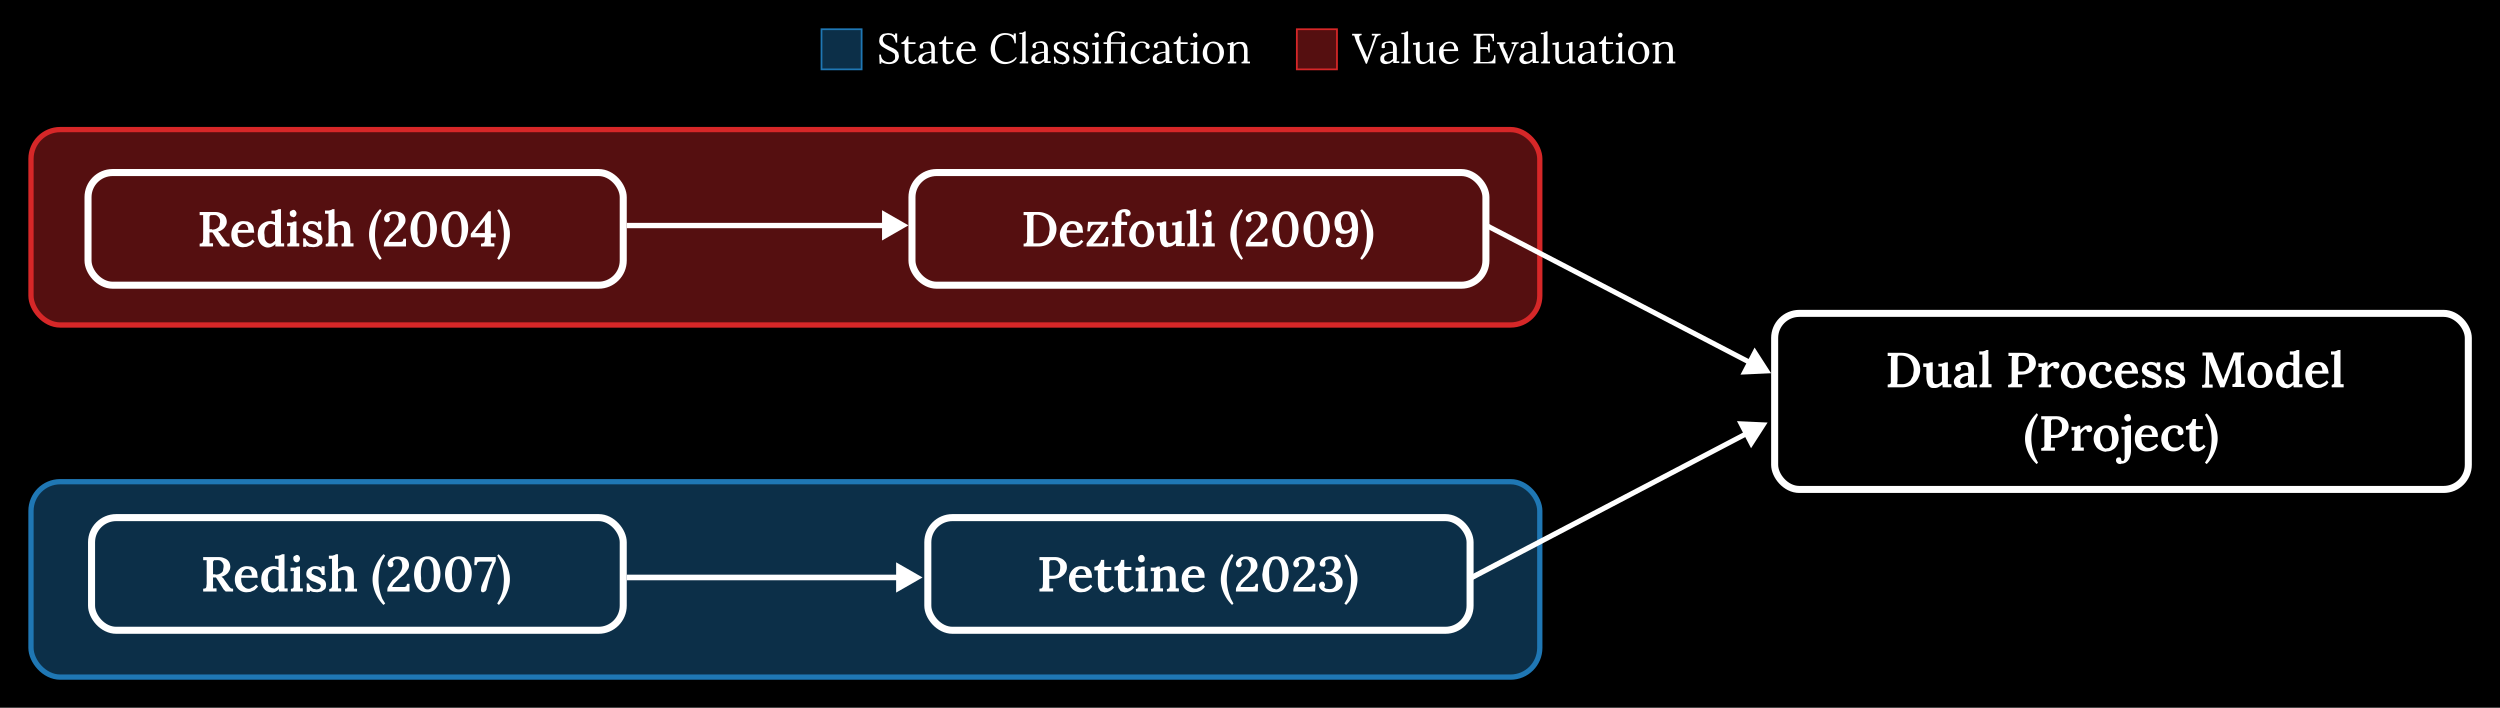 <svg width="710" height="201" fill="none" xmlns="http://www.w3.org/2000/svg"><path fill="#000" d="M0 0h710v201H0z"/><path fill="#1F77B4" fill-opacity=".4" stroke="#1F77B4" stroke-width=".5" d="M233.3 8.3h11.4v11.4h-11.4z"/><path d="M254.4 12.1a3 3 0 0 0-.3-1 2.1 2.1 0 0 0-.7-.9 2 2 0 0 0-1.2-.3c-.5 0-.8.1-1.1.4a1.4 1.4 0 0 0-.1 1.8c.2.3.4.5.7.6a14.9 14.9 0 0 0 2 1l.8.5.6.7.2 1a2.2 2.2 0 0 1-1.3 2c-.4.2-1 .3-1.5.3a4.3 4.3 0 0 1-2.2-.6v.5h-.5l-.1-2.6h.5c0 .7.3 1.3.7 1.6a2.5 2.5 0 0 0 2.5.4l.6-.5c.2-.2.2-.5.2-.8 0-.4 0-.7-.2-1l-.8-.5-1-.5-.9-.5-.8-.5a2.5 2.5 0 0 1-.6-.7 2 2 0 0 1-.2-1l.1-.7a2 2 0 0 1 1.1-1.2l1.3-.2 1 .1 1 .5v-.5h.6v2.6h-.4Zm4.1 6a2 2 0 0 1-.5 0l-.6-.3a1.6 1.6 0 0 1-.3-.6l-.2-1.2v-3.5h-.9V12c.2 0 .4 0 .6-.2l.6-.6.4-.9h.4V12h2v.5h-2v4.3l.3.5.6.2c.2 0 .4 0 .6-.2l.5-.5.4.3-.6.6a2 2 0 0 1-1.3.5Zm6-.1a3.8 3.8 0 0 1 0-.4v-.3l-.9.7-1 .2c-.6 0-1-.1-1.4-.4-.3-.3-.4-.6-.4-1s.1-.7.3-1a2 2 0 0 1 1-.6 5.7 5.7 0 0 1 2.4-.5v-.8l-.1-.8a1.1 1.1 0 0 0-.3-.6c-.2-.2-.4-.2-.8-.2h-.7a1 1 0 0 0-.5.6v.2a.8.8 0 0 1 .1.2v.4l-.5.1-.4-.1a.7.7 0 0 1-.1-.4c0-.3 0-.6.3-.8l.8-.5 1.2-.2c.7 0 1.2.2 1.5.6.4.3.5.9.5 1.6v2.8a6.2 6.2 0 0 1 0 .7h.8v.5h-1.7Zm0-3a4.9 4.9 0 0 0-1.7.4 1 1 0 0 0-.6.5 1 1 0 0 0-.3.7c0 .3.2.5.3.7l.7.2c.3 0 .6 0 .8-.2l.8-.5v-1.7Zm4.8 3.2a2 2 0 0 1-.6 0l-.5-.4a1.6 1.6 0 0 1-.4-.6l-.1-1.2v-3.5h-1V12c.3 0 .5 0 .7-.2l.6-.6.3-.9h.4V12h2v.5h-2v3.3l.1 1 .3.5.5.2c.2 0 .5 0 .6-.2l.6-.5.3.3-.5.6a2 2 0 0 1-1.3.5Zm5.3 0a3 3 0 0 1-1.5-.4 2.8 2.8 0 0 1-1-1 3.5 3.5 0 0 1-.5-1.8c0-.5.2-1 .4-1.6l1-1.1a2.8 2.8 0 0 1 2.6-.3c.3 0 .6.2.8.5l.5.8.2 1.2H273c0 .6 0 1.2.2 1.6.1.5.3.9.6 1.1.3.3.7.4 1.2.4a3 3 0 0 0 1.5-.5l.5-.5.3.2c-.2.4-.5.6-.8.8a3.3 3.3 0 0 1-1.8.6Zm-1.7-4.2h3v-.8l-.5-.7a1 1 0 0 0-.7-.2c-.5 0-.9.1-1.2.4-.3.3-.5.7-.6 1.3Zm15.2-1.7a2.7 2.7 0 0 0-.8-1.8c-.4-.4-1-.6-1.7-.6a2.9 2.9 0 0 0-2.2 1c-.3.4-.5.8-.6 1.3a5 5 0 0 0 .2 3.5c.2.6.6 1 1.1 1.4a2.9 2.9 0 0 0 1.6.5c.6 0 1-.1 1.6-.4a3 3 0 0 0 1.2-1l.3.2c-.3.5-.7.9-1 1.1a4.6 4.6 0 0 1-2.4.7 4 4 0 0 1-3.8-2.6 5.5 5.5 0 0 1 0-3.3c.2-.6.4-1 .8-1.5a3.8 3.8 0 0 1 3.1-1.4 4.4 4.4 0 0 1 2.4.7v-.6h.6v2.8h-.4Zm1.5 5.3.5-.1.2-.6V9.7h-.8v-.4h.8l.4-.2.3-.2h.3v7.8a7 7 0 0 1 0 .8h.7v.5h-2.4v-.4Zm7 .4a3.8 3.8 0 0 1 0-.4v-.3l-1 .7a2 2 0 0 1-1 .2c-.5 0-1-.1-1.3-.4-.3-.3-.4-.6-.4-1s0-.7.3-1c.2-.3.5-.5.9-.6a5.7 5.7 0 0 1 2.4-.5V13a1.1 1.1 0 0 0-.4-.6c-.1-.2-.4-.2-.7-.2h-.7a1 1 0 0 0-.6.6l.1.2a.8.8 0 0 1 0 .2v.4l-.4.1-.4-.1a.7.7 0 0 1-.2-.4c0-.3.1-.6.3-.8.2-.2.5-.4.9-.5l1.2-.2c.7 0 1.2.2 1.5.6.3.3.5.9.5 1.6v2.7a6.2 6.2 0 0 1-.1.8h.9v.5h-1.8Zm0-3a4.9 4.9 0 0 0-1.8.4l-.6.5a1 1 0 0 0-.2.7c0 .3.1.5.3.7l.6.2c.4 0 .7 0 .9-.2l.7-.5v-1.7Zm5 3.2a3 3 0 0 1-1-.2 3 3 0 0 1-.8-.3v.4h-.4l-.1-2h.4a1.8 1.8 0 0 0 .9 1.4c.2.2.5.2.8.2a2 2 0 0 0 .6 0l.5-.4c.2-.1.2-.3.2-.5s0-.4-.2-.6l-.5-.4a7 7 0 0 0-.7-.3l-.7-.3a3.9 3.9 0 0 1-.7-.4l-.4-.5c-.2-.2-.2-.5-.2-.8V13a1.6 1.6 0 0 1 1-1l1-.2a2.6 2.6 0 0 1 1.5.5V12h.5v2h-.4a2.3 2.3 0 0 0-.2-.7 1.6 1.6 0 0 0-.5-.7c-.2-.2-.5-.3-.8-.3-.4 0-.7.2-.9.3a1 1 0 0 0-.3.7c0 .2 0 .4.2.6l.7.4.8.4c.3 0 .6.2.8.4.3.1.6.3.7.6.2.2.3.5.3.8 0 .4 0 .8-.3 1-.2.3-.5.5-.8.6l-1 .2Zm5.6 0a3 3 0 0 1-1-.2 3 3 0 0 1-.8-.3v.4h-.5v-2h.3a1.8 1.8 0 0 0 1 1.4c.2.2.5.2.8.2a2 2 0 0 0 .6 0l.5-.4.2-.5c0-.2 0-.4-.2-.6l-.5-.4a7 7 0 0 0-.7-.3l-.7-.3a3.9 3.9 0 0 1-.7-.4l-.5-.5-.2-.8.1-.5a1.6 1.6 0 0 1 1-1l1-.2.7.1c.3 0 .5.2.8.4V12h.5v2h-.4a2.3 2.3 0 0 0-.2-.7 1.6 1.6 0 0 0-.5-.7c-.2-.2-.5-.3-.9-.3-.3 0-.6.2-.8.3a1 1 0 0 0-.3.7c0 .2 0 .4.2.6l.6.4.8.4c.3 0 .6.2.9.4.3.1.5.3.7.6.2.2.3.5.3.8 0 .4-.1.8-.3 1-.2.3-.5.5-.8.6l-1 .2Zm3-.6.6-.1.2-.6v-3.5a5 5 0 0 1 0-.7h-.8v-.5h.8l.4-.2.3-.1h.3v4.8a7 7 0 0 1 0 .8h.7v.5h-2.4v-.4Zm1.2-7a.6.6 0 0 1-.4-.1.7.7 0 0 1-.2-.5c0-.2 0-.4.2-.5a.6.6 0 0 1 .5-.2c.1 0 .3 0 .4.2l.2.5c0 .2 0 .4-.2.5a.6.6 0 0 1-.5.2Zm2.3 7.4v-.4l.6-.1.1-.6v-4.4h-1V12h1c0-1 .3-1.8.7-2.3a2.6 2.6 0 0 1 2.1-.8l1.2.1.8.4c.2.1.3.3.3.5l-.1.4-.4.2c-.2 0-.4 0-.4-.2a.7.7 0 0 1-.2-.3v-.3a2.1 2.1 0 0 0-1-.4 2 2 0 0 0-1 .3c-.3.1-.5.4-.7.7-.2.3-.2.7-.2 1.3v.4h2.7a7.7 7.7 0 0 0 .8 0 .4.4 0 0 0 .1-.1h.4v4.8a7 7 0 0 1 0 .8h.7v.5h-2.4v-.4l.5-.1.1-.6v-3.7a5 5 0 0 1 .1-.8h-3v4.3a6.4 6.4 0 0 1 0 .8h.7v.5h-2.5Zm10.4.2c-.6 0-1-.1-1.5-.4a3 3 0 0 1-1.1-1 3.3 3.3 0 0 1-.4-1.7 3.5 3.5 0 0 1 .9-2.3 2.9 2.9 0 0 1 2.2-1c.5 0 .9 0 1.2.2l.8.5c.2.3.3.5.3.8 0 .2 0 .3-.2.4 0 .2-.2.2-.4.2s-.3 0-.4-.2a.7.7 0 0 1-.2-.3V13a.5.5 0 0 1 .2-.2.7.7 0 0 0-.3-.4l-.5-.2a1.8 1.8 0 0 0-1.8.6c-.4.4-.6 1-.6 2 0 .4.1 1 .3 1.3.2.4.4.8.7 1 .3.2.7.4 1 .4a2.4 2.4 0 0 0 2-1l.3.2a3 3 0 0 1-2.5 1.4Zm7-.2a3.8 3.8 0 0 1 0-.4v-.3l-1 .7-1 .2c-.5 0-1-.1-1.3-.4-.3-.3-.4-.6-.4-1s0-.7.3-1c.2-.3.5-.5 1-.6a5.7 5.7 0 0 1 2.3-.5V13a1.1 1.1 0 0 0-.3-.6c-.2-.2-.5-.2-.8-.2h-.7a1 1 0 0 0-.6.6l.2.2a.8.8 0 0 1 0 .2l-.1.4-.4.1-.4-.1a.7.7 0 0 1-.2-.4c0-.3.1-.6.3-.8.2-.2.5-.4.9-.5l1.2-.2c.7 0 1.2.2 1.5.6.3.3.5.9.5 1.6v2.8a6.2 6.2 0 0 1 0 .7h.8v.5h-1.7Zm0-3a4.9 4.9 0 0 0-1.8.4l-.6.5a1 1 0 0 0-.2.7c0 .3.1.5.3.7l.7.2c.3 0 .6 0 .8-.2l.7-.5v-1.7Zm4.8 3.2a2 2 0 0 1-.6 0l-.5-.4a1.6 1.6 0 0 1-.4-.6l-.2-1.2v-3.5h-.9V12c.2 0 .4 0 .7-.2l.5-.6.4-.9h.4V12h2v.5h-2v4.3l.4.5.5.2c.2 0 .4 0 .6-.2l.5-.5.4.3-.6.6a2 2 0 0 1-1.2.5Zm2.3-.6.6-.1.1-.6v-3.5a5 5 0 0 1 .1-.7h-.9v-.5h.9l.4-.2.2-.1h.4v4.8a7 7 0 0 1 0 .8h.7v.5h-2.5v-.4Zm1.2-7a.6.6 0 0 1-.4-.1.7.7 0 0 1-.2-.5c0-.2 0-.4.2-.5a.6.6 0 0 1 .4-.2c.2 0 .4 0 .5.2l.2.5c0 .2 0 .4-.2.5a.6.6 0 0 1-.5.2Zm5.2 7.6a3 3 0 0 1-1.5-.4 3 3 0 0 1-1.1-1 3.6 3.6 0 0 1 0-3.4c.2-.5.6-.9 1-1.1a3 3 0 0 1 1.6-.5 3 3 0 0 1 3 3 3.7 3.7 0 0 1-1.4 3 3 3 0 0 1-1.6.4Zm.1-.5c.4 0 .8-.1 1-.3a2 2 0 0 0 .5-1 5.1 5.1 0 0 0-.2-3.2 1.8 1.8 0 0 0-.6-.7l-.8-.2c-.4 0-.8 0-1 .3a2 2 0 0 0-.6 1 4.8 4.8 0 0 0 0 2.6c.1.5.4.8.6 1s.7.5 1.1.5Zm4 .3v-.4l.5-.1.1-.6v-3.8l.1-.4h-.8v-.5h.8l.4-.2.2-.1h.3v.2a12.2 12.2 0 0 1 0 .5 3.7 3.7 0 0 1 1.3-.7h.7c.7 0 1.2.1 1.5.6.4.4.5 1 .5 2v2.2a7 7 0 0 1 0 .8h.7v.5h-2.4v-.4l.5-.1.2-.6v-2.4a3 3 0 0 0-.4-1.6c-.2-.3-.5-.5-1-.5l-.8.2-.7.6v3.5a7 7 0 0 1 0 .8h.7v.5h-2.5Z" fill="#fff"/><path fill="#D62728" fill-opacity=".4" stroke="#D62728" stroke-width=".5" d="M368.3 8.3h11.4v11.4h-11.4z"/><path d="m387.9 18.1-2.8-6.4-.3-1a5 5 0 0 1-.2-.6h-.6v-.5h2.7v.4c-.4 0-.6.2-.7.4l.1.9a253.2 253.2 0 0 1 1.2 2.8 303.2 303.2 0 0 1 1 2.3 31.9 31.9 0 0 1 .6-1.7 169.1 169.1 0 0 0 1-2.9 48.9 48.9 0 0 0 .5-1.4l.1-.3h-.9v-.5h2.5v.4c-.4 0-.7.1-.9.3a2 2 0 0 0-.5.9v.1a68.7 68.7 0 0 0-.8 2.2l-.7 1.9-1 2.7h-.3Zm7.8-.1a3.8 3.8 0 0 1 0-.4v-.3l-1 .7-1 .2c-.5 0-1-.1-1.3-.4-.3-.3-.4-.6-.4-1s0-.7.3-1c.2-.3.5-.5.9-.6a5.7 5.7 0 0 1 2.4-.5V13a1.1 1.1 0 0 0-.4-.6c-.1-.2-.4-.2-.7-.2h-.8a1 1 0 0 0-.5.6l.1.2a.8.8 0 0 1 0 .2v.4l-.5.1-.4-.1a.7.7 0 0 1 0-.4c0-.3 0-.6.2-.8.2-.2.5-.4.9-.5l1.2-.2c.7 0 1.2.2 1.5.6.3.3.5.9.5 1.6v2.8a6.2 6.2 0 0 1-.1.7h.8v.5h-1.7Zm0-3a4.9 4.9 0 0 0-1.8.4l-.6.5a1 1 0 0 0-.2.7c0 .3.1.5.3.7l.6.2c.4 0 .6 0 .9-.2l.7-.5v-1.7Zm2.4 2.6.6-.1.1-.6V9.7h-.8v-.4h.8l.5-.2.2-.2h.4v7.8a7 7 0 0 1 0 .8h.7v.5H398v-.4Zm6 .6c-.5 0-.8 0-1.1-.2-.3-.2-.5-.5-.7-.9l-.2-1.5v-2.9a129.2 129.2 0 0 1-.8 0v-.5h.4l.7-.1.4-.2h.4v3.6c0 .7 0 1.2.2 1.6.2.3.6.5 1 .5s.6-.1 1-.3l.6-.6v-3.1a8.6 8.6 0 0 1 0-1h-.4l-.4.1v-.5h.4l.7-.1.4-.2h.3v4.5a16.7 16.7 0 0 1 0 1.1h.8v.5h-1.7a9.3 9.3 0 0 1 0-.7l-1 .6a2 2 0 0 1-1 .3Zm7.5 0a3 3 0 0 1-1.5-.4 2.8 2.8 0 0 1-1-1 3.5 3.5 0 0 1-.4-1.8c0-.5 0-1 .3-1.6l1.1-1.1a2.8 2.8 0 0 1 2.5-.3c.3 0 .6.2.8.5l.5.8c.2.3.2.7.2 1.2H410c0 .6 0 1.2.2 1.6.1.5.3.9.6 1.1.3.3.7.4 1.2.4l.7-.1.8-.4.5-.5.3.2c-.2.4-.5.6-.8.8a3.3 3.3 0 0 1-1.8.6Zm-1.7-4.2h3.1l-.1-.8-.4-.7a1 1 0 0 0-.8-.2c-.5 0-.8.1-1.2.4-.3.3-.5.7-.6 1.3Zm12.8.9c0-.4 0-.6-.2-.8a.6.6 0 0 0-.4-.2h-1.7v2.7a10.7 10.7 0 0 1 0 1h2.2l1-.2c.2-.2.4-.3.5-.6.2-.3.2-.7.2-1.1h.4V18h-6.2v-.4c.3 0 .5 0 .6-.2a.8.8 0 0 0 .2-.5v-6a8.2 8.2 0 0 1 0-.8h-.8v-.5h5.8v2.1h-.4c0-.5 0-.8-.2-1a1 1 0 0 0-.6-.6 2.2 2.2 0 0 0-.8 0h-1l-.7.1c-.2.1-.2.3-.2.5v2.7h2.2v-1h.5v2.5h-.4ZM428 18l-1.7-3.9a11.2 11.2 0 0 1-.5-1.3 5 5 0 0 1 0-.3h-.6V12h2.3v.4c-.3 0-.4 0-.5.2v.4c0 .2 0 .5.2.7l1 2.1v.4l.3.5a23.2 23.2 0 0 1 .3-.8l1-2.6a3.9 3.9 0 0 1 .3-.8h-.8V12h2v.4a.6.6 0 0 0-.5.1l-.4.6-.4.9-1.5 4h-.5Zm7.3 0a3.8 3.8 0 0 1 0-.4v-.3l-1 .7-1 .2c-.6 0-1-.1-1.3-.4-.3-.3-.5-.6-.5-1s.1-.7.4-1c.2-.3.5-.5.8-.6a5.7 5.7 0 0 1 2.5-.5V13a1.1 1.1 0 0 0-.4-.6c-.2-.2-.4-.2-.8-.2a2 2 0 0 0-.7 0 1 1 0 0 0-.5.6l.1.2a.8.8 0 0 1 0 .2v.4l-.5.1-.4-.1a.7.7 0 0 1-.1-.4c0-.3 0-.6.3-.8l.8-.5 1.3-.2a2 2 0 0 1 1.5.6c.3.3.4.9.4 1.6v2.8a6.2 6.2 0 0 1 0 .7h.8v.5h-1.7Zm-.1-3a4.9 4.9 0 0 0-1.7.4l-.6.5a1 1 0 0 0-.2.7c0 .3 0 .5.3.7l.6.2c.3 0 .6 0 .9-.2l.7-.5v-1.7Zm2.5 2.6.5-.1.2-.6V9.7h-.8v-.4h.8l.5-.2.2-.2h.4v7.8a7 7 0 0 1 0 .8h.7v.5h-2.5v-.4Zm6 .6c-.5 0-.9 0-1.2-.2a2 2 0 0 1-.6-.9c-.2-.3-.2-.9-.2-1.5v-2.9a129.2 129.2 0 0 1-.8 0v-.5h.4l.7-.1.4-.2h.3v3.6c0 .7.1 1.2.3 1.6.2.3.5.5 1 .5l.9-.3.7-.6v-3.1a8.6 8.6 0 0 1 0-1h-.4l-.4.1v-.5h.3l.8-.1.3-.2h.4v4.5a16.7 16.7 0 0 1 0 1.1h.8v.5h-1.7a9.3 9.3 0 0 1-.1-.7l-1 .6c-.3.2-.6.3-1 .3Zm8.2-.2a3.8 3.8 0 0 1 0-.4v-.3l-1 .7-1 .2c-.6 0-1-.1-1.3-.4-.3-.3-.5-.6-.5-1s.1-.7.4-1c.2-.3.5-.5.9-.6a5.7 5.7 0 0 1 2.4-.5V13a1.1 1.1 0 0 0-.4-.6c-.1-.2-.4-.2-.8-.2h-.7a1 1 0 0 0-.5.6l.1.2a.8.8 0 0 1 0 .2v.4l-.5.1-.4-.1a.7.7 0 0 1 0-.4c0-.3 0-.6.2-.8.2-.2.5-.4.9-.5l1.2-.2a2 2 0 0 1 1.5.6c.3.3.4.9.4 1.6v2.8a6.2 6.2 0 0 1 0 .7h.8v.5H452Zm0-3a4.9 4.9 0 0 0-1.8.4l-.6.5a1 1 0 0 0-.2.7c0 .3 0 .5.3.7l.6.2c.3 0 .6 0 .9-.2l.7-.5v-1.7Zm4.7 3.2a2 2 0 0 1-.5 0l-.6-.4a1.6 1.6 0 0 1-.4-.6L455 16v-3.5h-.9V12c.2 0 .4 0 .6-.2l.6-.6.4-.9h.4V12h2v.5h-2v4.3c0 .2.2.4.3.5l.6.2c.2 0 .4 0 .6-.2l.5-.5.3.3-.5.6a2 2 0 0 1-1.3.5Zm2.4-.6.5-.1.2-.6v-3.5a5 5 0 0 1 0-.7h-.8v-.5h.8l.5-.2.2-.1h.3v4.8a7 7 0 0 1 0 .8h.8v.5H459v-.4Zm1.2-7a.6.6 0 0 1-.5-.1.7.7 0 0 1-.2-.5l.2-.5a.6.6 0 0 1 .5-.2c.2 0 .3 0 .4.2.2.1.2.3.2.5l-.2.5a.6.6 0 0 1-.4.2Zm5.2 7.6a3 3 0 0 1-1.6-.4 3 3 0 0 1-1-1 3.6 3.6 0 0 1 0-3.4c.2-.5.6-.9 1-1.1.5-.3 1-.5 1.6-.5s1 .1 1.5.4a3 3 0 0 1 1.5 2.7c0 .6-.2 1.1-.4 1.7-.3.5-.7.9-1.1 1.2-.5.3-1 .4-1.5.4Zm0-.5c.5 0 .8-.1 1-.3a2 2 0 0 0 .6-1 5.1 5.1 0 0 0-.3-3.2 1.8 1.8 0 0 0-.5-.7l-.8-.2c-.4 0-.8 0-1 .3a2 2 0 0 0-.6 1 4.8 4.8 0 0 0 0 2.6c.1.5.3.8.6 1 .3.4.6.5 1 .5Zm4 .3v-.4l.5-.1.2-.6v-4.2h-.8v-.5h.8l.4-.2.2-.1h.4v.2a12.2 12.2 0 0 1 0 .5 3.7 3.7 0 0 1 1.3-.7h.7c.7 0 1.2.1 1.5.6.3.4.5 1 .5 2v2.2a7 7 0 0 1 0 .8h.7v.5h-2.4v-.4l.5-.1.1-.6v-2.4a3 3 0 0 0-.3-1.6c-.2-.3-.6-.5-1-.5l-.9.2-.7.6v3.5a7 7 0 0 1 0 .8h.7v.5h-2.4Z" fill="#fff"/><rect x="8.8" y="36.8" width="428.5" height="55.5" rx="8.3" fill="#D62728" fill-opacity=".4" stroke="#D62728" stroke-width="1.5"/><rect x="8.8" y="136.8" width="428.5" height="55.5" rx="8.3" fill="#1F77B4" fill-opacity=".4" stroke="#1F77B4" stroke-width="1.5"/><rect x="25" y="49" width="152" height="32" rx="7" stroke="#fff" stroke-width="2"/><path d="M56.7 70v-.8l.6-.1a.7.7 0 0 0 .3-.4l.1-.9v-5.5a15.5 15.5 0 0 1 0-1.2 41.6 41.6 0 0 1-1 0v-.9h3.7c.9 0 1.6 0 2.2.3.6.2 1 .5 1.3.9.3.4.5 1 .5 1.6 0 .4-.1.8-.3 1.1a2.6 2.6 0 0 1-.8 1 4 4 0 0 1-1.4.7l.5.4.4.6.8 1.1.5.7.5.5.6.1v.8h-2.1l-.6-.6-.5-.8-1-1.6-.4-.6a2 2 0 0 0-.3-.4 6.6 6.6 0 0 1-.8 0v1.9a16.6 16.6 0 0 1 0 1.2h.3a7 7 0 0 1 .7 0v.9h-3.8Zm3.5-4.8c.5 0 1-.1 1.3-.3.3-.1.6-.4.8-.7l.2-1.2c0-.4 0-.8-.2-1a1.4 1.4 0 0 0-.5-.6 1 1 0 0 0-.7-.3 3.2 3.2 0 0 0-.7 0h-.6l-.3.4v3.6a55.4 55.4 0 0 0 .7 0Zm8.9 5a3.2 3.2 0 0 1-3-1.7 4.3 4.3 0 0 1-.4-2 4 4 0 0 1 .4-1.8c.3-.6.7-1 1.2-1.4a3.3 3.3 0 0 1 1.9-.5l1.1.1a2.6 2.6 0 0 1 1.7 1.6l.2 1.6h-4.7c0 .7 0 1.2.2 1.6.1.5.4.8.7 1 .3.3.7.5 1.2.5.2 0 .5 0 .7-.2a3 3 0 0 0 1.4-1l.6.6-1 1-1.2.5-1 .1Zm-1.5-4.9h2.9c0-.3 0-.6-.2-.9 0-.3-.2-.4-.4-.6a1.1 1.1 0 0 0-.7-.2c-.4 0-.8.2-1 .5-.4.3-.5.7-.6 1.3Zm8.5 5c-.6 0-1-.2-1.5-.5a3 3 0 0 1-1-1.2 4.5 4.5 0 0 1-.4-2c0-.7.1-1.4.4-2 .3-.5.7-1 1.3-1.3a3.4 3.4 0 0 1 2.6-.4l.6.2v-2.4a35.5 35.5 0 0 1-1 0v-.9h1a2.8 2.8 0 0 0 1-.4h.7V68a12.7 12.7 0 0 1 0 1.1 19.1 19.1 0 0 0 .9 0v.9h-2.5a392.1 392.1 0 0 1 0-.7 2.8 2.8 0 0 1-2.1 1Zm.6-1.1c.3 0 .5-.1.8-.3l.6-.5V64a2.3 2.3 0 0 0-1.2-.4c-.5 0-.8.2-1 .5-.4.2-.6.6-.7 1-.1.4-.2.9-.1 1.4l.1 1.3c.1.4.3.7.6 1 .2.2.6.4 1 .4Zm5 0 .5-.1a.9.9 0 0 0 .2-.5v-3.4a10.3 10.3 0 0 1 .1-1 59.5 59.5 0 0 1-1 0v-1h1c.3 0 .6 0 .7-.2l.3-.1h.7V68a13 13 0 0 1 0 1.1 8.6 8.6 0 0 1 .8 0v.9h-3.4v-.7Zm1.5-7.6a1 1 0 0 1-.6-.2c-.2-.2-.3-.5-.3-.8s0-.5.3-.7l.6-.3c.3 0 .5 0 .7.3.2.2.3.4.3.7s-.1.6-.3.8c-.1.2-.4.3-.7.3Zm5.9 8.6-1.2-.1a3.1 3.1 0 0 1-.9-.4v.4h-.9v-2.4h.7c0 .3.2.6.4.9l.7.6 1 .2.6-.1a1 1 0 0 0 .4-.3.7.7 0 0 0 .2-.5c0-.2 0-.3-.2-.5a2 2 0 0 0-.6-.3l-.8-.4-.9-.3a4.4 4.4 0 0 1-.8-.5l-.6-.6a1.8 1.8 0 0 1-.2-1 2 2 0 0 1 .6-1.4l.8-.5a3.2 3.2 0 0 1 2-.1c.3 0 .6.2.9.4v-.4h.9v2.4h-.8a2.2 2.2 0 0 0-.3-.9 1.7 1.7 0 0 0-1.6-.8c-.3 0-.5 0-.7.2a1 1 0 0 0-.3.7c0 .2 0 .4.2.5l.7.4.8.3 1.2.6c.4.2.7.4.9.7.2.3.3.7.3 1.1 0 .5-.1.9-.3 1.2l-1 .7-1.2.2Zm7.9-1 .5-.1a.9.9 0 0 0 .2-.5v-2.7c0-.7 0-1.2-.2-1.5-.2-.4-.6-.5-1-.5a2 2 0 0 0-1.5.6V68a13 13 0 0 1 0 1.1 7.8 7.8 0 0 1 .9 0v.9h-3.4v-.7l.6-.2.2-.5v-6.8a10.3 10.3 0 0 1 0-1.1 59.5 59.5 0 0 1-1 0v-.9h1.1l.7-.2.3-.2h.6v4.2l.7-.4c.2-.2.5-.3.8-.3l.7-.1c.8 0 1.4.2 1.8.7.3.5.5 1.3.5 2.4v2a13 13 0 0 1 0 1.2 8 8 0 0 1 .9 0v.9H97v-.7Zm11-9.8.4.4-.8 1.3a10.8 10.8 0 0 0-.9 3 17.5 17.5 0 0 0-.2 2.6 14.2 14.2 0 0 0 1.1 5.4l.8 1.3-.5.4a10.6 10.6 0 0 1-2.8-5 8.5 8.5 0 0 1 0-4.4 11.2 11.2 0 0 1 2.8-5Zm1 10.6a4 4 0 0 1 .2-1.3l.6-1 .7-1 1-.8a7.4 7.4 0 0 0 1.3-1.6 3.1 3.1 0 0 0 .3-2.5c0-.3-.2-.5-.4-.7a1.3 1.3 0 0 0-1-.3c-.2 0-.5 0-.7.2l-.5.5.2.4v.3a.9.9 0 0 1 0 .4.8.8 0 0 1-.8.5.8.8 0 0 1-.6-.3 1 1 0 0 1-.2-.7c0-.2 0-.4.2-.7 0-.2.3-.4.5-.7l1-.5a4.4 4.4 0 0 1 2.4 0c.3 0 .7.2 1 .4.3.2.5.4.7.8a2.5 2.5 0 0 1 .1 2 9.1 9.1 0 0 1-1.4 1.9l-1.4 1.2-1.3 1.3a3 3 0 0 0-.5.9h3.5l.5-.2.2-.7h.7V70H109Zm11.4.2c-.7 0-1.3-.1-1.8-.4a3.5 3.5 0 0 1-1.2-1.2 5.8 5.8 0 0 1-.6-1.7 7.5 7.5 0 0 1 0-3.6 6 6 0 0 1 .7-1.6c.4-.5.7-1 1.2-1.3a3 3 0 0 1 1.7-.4 3 3 0 0 1 2.9 1.7c.3.5.5 1 .6 1.6a7.4 7.4 0 0 1-.7 5.2c-.3.5-.7 1-1.2 1.3a3 3 0 0 1-1.6.4Zm0-.8c.4 0 .7-.1 1-.4l.4-.9c.2-.3.3-.8.3-1.2a13 13 0 0 0 0-3.2 7 7 0 0 0-.2-1.5 2.6 2.6 0 0 0-.6-1c-.2-.3-.5-.4-1-.4s-.6.1-.8.3c-.3.3-.4.6-.6 1a5.7 5.7 0 0 0-.3 1.2 12.8 12.8 0 0 0 0 2.8v1.2l.4 1 .6.8c.2.2.5.3.8.3Zm8.8.8c-.7 0-1.3-.1-1.8-.4a3.5 3.5 0 0 1-1.2-1.2 5.8 5.8 0 0 1-.6-1.7 7.5 7.5 0 0 1 0-3.6c.2-.5.4-1.1.8-1.6.3-.5.7-1 1.2-1.3a3 3 0 0 1 1.7-.4 3 3 0 0 1 1.7.4 5.4 5.4 0 0 1 1.8 2.9 7.4 7.4 0 0 1-.8 5.2c-.3.5-.7 1-1.1 1.3a3 3 0 0 1-1.7.4Zm0-.8c.4 0 .7-.1 1-.4.2-.2.4-.5.5-.9l.3-1.2a13 13 0 0 0 0-3.2 7 7 0 0 0-.3-1.5 2.6 2.6 0 0 0-.6-1c-.2-.3-.5-.4-.9-.4s-.6.1-.9.3l-.6 1a5.7 5.7 0 0 0-.3 1.2 12.8 12.8 0 0 0 0 2.8l.1 1.2.4 1c.1.4.3.6.5.8.3.2.5.3.9.3Zm10.2-1.4a14.5 14.5 0 0 1 0 1.1 12.4 12.4 0 0 1 1 0v.9h-3.8v-.8l.6-.1a.8.8 0 0 0 .4-.4l.1-.9v-.4h-4v-1l5-6.4h.7v6.3h1.4v1.1h-1.4v.6Zm-1.7-5.4-2.8 3.6h2.8v-3.6Zm4 11.2-.5-.4.7-1.3a10.8 10.8 0 0 0 1-3 17.7 17.7 0 0 0 .2-2.6 16 16 0 0 0-.6-4 9.8 9.8 0 0 0-1.3-2.7l.5-.4a10 10 0 0 1 2 2.8c.4.7.6 1.3.8 2a8.5 8.5 0 0 1 0 4.6 11.2 11.2 0 0 1-2.8 5Z" fill="#fff"/><rect x="26" y="147" width="151" height="32" rx="7" stroke="#fff" stroke-width="2"/><path d="M57.7 168v-.8l.6-.1a.7.7 0 0 0 .3-.4l.1-.9v-5.5a15.6 15.6 0 0 1 0-1.2 41.6 41.6 0 0 1-1 0v-.9h3.7c.9 0 1.6 0 2.2.3.6.2 1 .5 1.3.9.3.4.5 1 .5 1.6 0 .4-.1.8-.3 1.1a2.6 2.6 0 0 1-.8 1 4 4 0 0 1-1.4.7l.5.4.4.6.8 1.1.5.7.5.5.6.1v.8h-2.1l-.6-.6-.5-.8-1-1.6-.4-.6a2 2 0 0 0-.3-.4 6.8 6.8 0 0 1-.8 0v1.9a16.6 16.6 0 0 1 0 1.2h.3a7.2 7.2 0 0 1 .7 0v.9h-3.8Zm3.5-4.8c.5 0 1-.1 1.3-.3.3-.1.6-.4.8-.7l.2-1.2c0-.4 0-.8-.2-1a1.4 1.4 0 0 0-.5-.6 1 1 0 0 0-.7-.3 3.2 3.2 0 0 0-.7 0h-.6l-.3.4v3.6h.7Zm8.9 5a3.2 3.2 0 0 1-3-1.7 4.3 4.3 0 0 1-.4-2 4 4 0 0 1 .4-1.8c.3-.6.7-1 1.2-1.4a3.3 3.3 0 0 1 1.9-.5l1.1.1a2.6 2.6 0 0 1 1.7 1.6l.2 1.6h-4.7c0 .7 0 1.2.2 1.6.1.5.4.8.7 1 .3.3.7.5 1.2.5.2 0 .5 0 .7-.2a3 3 0 0 0 1.4-1l.6.6-1 1-1.2.5-1 .1Zm-1.5-4.8h2.9c0-.4 0-.7-.2-1 0-.3-.2-.4-.4-.6a1.1 1.1 0 0 0-.7-.2c-.4 0-.8.2-1 .5-.4.3-.5.7-.6 1.2Zm8.5 4.8c-.6 0-1-.1-1.5-.4a3 3 0 0 1-1-1.2 4.5 4.5 0 0 1-.4-2c0-.7.1-1.3.4-2 .3-.5.7-1 1.3-1.3a3.4 3.4 0 0 1 2.6-.4l.6.2v-2.4a35.5 35.5 0 0 1-1 0v-.9h1a2.8 2.8 0 0 0 1-.4h.7v8.6a12.8 12.8 0 0 1 0 1.1 19.1 19.1 0 0 0 .9 0v.9h-2.5v-.7a2.8 2.8 0 0 1-2.1 1Zm.6-1c.3 0 .5-.1.8-.3l.6-.5V162a2.3 2.3 0 0 0-1.2-.4c-.5 0-.8.2-1 .5-.4.2-.6.6-.7 1-.1.4-.2.9-.1 1.4l.1 1.3c.1.4.3.7.6 1 .2.2.6.3 1 .3Zm5 0 .5-.1a.9.9 0 0 0 .2-.5v-3.4a10.3 10.3 0 0 1 .1-1h-1v-1h1c.4 0 .6 0 .7-.2l.4-.1h.6v5.1a13 13 0 0 1 0 1.1 9 9 0 0 1 .8 0v.9h-3.4v-.7Zm1.5-7.5a1 1 0 0 1-.6-.3c-.2-.2-.3-.5-.3-.8s0-.5.3-.7l.6-.3c.3 0 .5 0 .7.3.2.2.3.4.3.7s-.1.6-.3.8c-.1.2-.4.3-.7.3Zm5.9 8.5-1.2-.1a3 3 0 0 1-.9-.4v.4h-.9v-2.4h.7c0 .3.2.6.4.9l.7.6 1 .2.6-.1a1 1 0 0 0 .4-.3.7.7 0 0 0 .2-.5c0-.2 0-.3-.2-.5a2 2 0 0 0-.6-.3l-.8-.4-.9-.3a4.3 4.3 0 0 1-.8-.5l-.6-.6a1.8 1.8 0 0 1-.2-1 2 2 0 0 1 .6-1.4l.8-.5a3.2 3.2 0 0 1 2-.1c.3 0 .6.2.9.4v-.5h.9v2.5h-.8a2.2 2.2 0 0 0-.3-.9 1.7 1.7 0 0 0-1.6-.8c-.3 0-.5 0-.7.2a1 1 0 0 0-.3.7c0 .2 0 .4.2.5l.7.4.8.3 1.2.6c.4.2.7.4.9.7.2.3.3.7.3 1.1 0 .5-.1.9-.3 1.2l-1 .7-1.2.2Zm7.9-1 .5-.1a.9.9 0 0 0 .2-.5v-2.7c0-.7 0-1.2-.2-1.5-.2-.4-.6-.5-1-.5a2 2 0 0 0-1.5.6v3.5a13 13 0 0 1 0 1.1 8.2 8.2 0 0 1 .9 0v.9h-3.4v-.7l.6-.2.2-.5v-6.7a10.3 10.3 0 0 1 0-1.2h-.9v-.9h1l.7-.2.3-.2h.6v4.2l.7-.4.8-.3.7-.1c.8 0 1.4.2 1.8.7.3.5.5 1.3.5 2.4v2.1a13.5 13.5 0 0 1 0 1.2 8.3 8.3 0 0 1 .9 0v.8H98v-.7Zm11-9.8.4.4-.8 1.3a10.8 10.8 0 0 0-.9 3 17.5 17.5 0 0 0-.2 2.6 14.2 14.2 0 0 0 1.1 5.4l.8 1.3-.5.4a10.6 10.6 0 0 1-2.8-5 8.5 8.5 0 0 1 0-4.4 11.2 11.2 0 0 1 2.8-5Zm1 10.6c0-.5 0-1 .2-1.3l.6-1 .7-1 1-.8a7.4 7.4 0 0 0 1.3-1.6 3.1 3.1 0 0 0 .3-2.5c0-.3-.2-.5-.4-.7a1.3 1.3 0 0 0-1-.3c-.2 0-.5 0-.7.2l-.5.5.2.4v.3a.9.9 0 0 1 0 .4.8.8 0 0 1-.8.5.8.8 0 0 1-.6-.3 1 1 0 0 1-.2-.7c0-.2 0-.4.2-.7 0-.2.3-.4.5-.7l1-.5a4.5 4.5 0 0 1 2.4 0c.3 0 .7.2 1 .4.3.2.5.4.7.8a2.5 2.5 0 0 1 .1 2 9.1 9.1 0 0 1-1.4 1.9l-1.4 1.2-1.3 1.3a3 3 0 0 0-.5.9h3.5l.5-.2.2-.7h.7v2.2H110Zm11.4.2c-.7 0-1.3-.1-1.8-.4a3.5 3.5 0 0 1-1.2-1.2 5.8 5.8 0 0 1-.6-1.7 7.5 7.5 0 0 1 0-3.5 6 6 0 0 1 .7-1.7c.4-.5.7-1 1.2-1.2a3 3 0 0 1 1.7-.5 3 3 0 0 1 2.9 1.7c.3.5.5 1 .6 1.6a7.4 7.4 0 0 1-.7 5.2c-.3.5-.7 1-1.2 1.3a3 3 0 0 1-1.6.4Zm0-.8c.4 0 .7-.1 1-.4l.4-.9c.2-.3.3-.8.3-1.2a13 13 0 0 0 0-3.2 7 7 0 0 0-.2-1.5 2.6 2.6 0 0 0-.6-1c-.2-.3-.5-.4-1-.4s-.6.1-.8.3a2.5 2.5 0 0 0-.6 1l-.3 1.2a12.8 12.8 0 0 0 0 2.8v1.2l.4 1 .6.8c.2.2.5.3.8.3Zm8.8.8c-.7 0-1.3-.1-1.8-.4a3.5 3.5 0 0 1-1.2-1.2 5.8 5.8 0 0 1-.6-1.7 7.5 7.5 0 0 1 0-3.5c.2-.6.4-1.2.8-1.7.3-.5.7-1 1.2-1.2a3 3 0 0 1 1.7-.5 3 3 0 0 1 1.7.4 5.4 5.4 0 0 1 1.8 2.8 7.4 7.4 0 0 1-.8 5.3c-.3.5-.7 1-1.1 1.3a3 3 0 0 1-1.7.4Zm0-.8c.4 0 .7-.1 1-.4.2-.2.4-.5.5-.9l.3-1.2a13 13 0 0 0 0-3.2 7 7 0 0 0-.3-1.5 2.6 2.6 0 0 0-.6-1c-.2-.3-.5-.4-.9-.4s-.6.1-.9.3a2.5 2.5 0 0 0-.6 1l-.3 1.2a12.8 12.8 0 0 0 0 2.8l.1 1.2.4 1c.1.4.3.6.5.8.3.2.5.3.9.3Zm7 .8c-.2 0-.4 0-.5-.2a.9.9 0 0 1-.1-.5l.1-.8a20 20 0 0 1 .8-2l.6-1.4.7-1.7 1-2.1h-3.3c-.3 0-.6 0-.8.2-.2.1-.3.4-.3.8h-.7l.1-2.3h6v1.2a21.7 21.7 0 0 0-1.5 3.7 41 41 0 0 0-.6 2l-.5 2.1c0 .3-.2.5-.3.7l-.6.3Zm4.5 3.6-.5-.4.7-1.3a10.8 10.8 0 0 0 1-3 17.7 17.7 0 0 0 .2-2.6 16 16 0 0 0-.6-4 9.8 9.8 0 0 0-1.3-2.7l.4-.4a9.8 9.8 0 0 1 2.1 2.8c.4.7.6 1.3.8 2a8.5 8.5 0 0 1 0 4.6 11.1 11.1 0 0 1-1.8 3.8l-1 1.2Z" fill="#fff"/><rect x="259" y="49" width="163" height="32" rx="7" stroke="#fff" stroke-width="2"/><path d="m290.7 69.2.6-.1a.7.7 0 0 0 .3-.4l.1-.9v-5.5a16 16 0 0 1 0-1.2 42.1 42.1 0 0 1-1 0v-.9h3.8c1 0 1.7.1 2.4.4a4.5 4.5 0 0 1 2.8 2.6 4.9 4.9 0 0 1 0 3.6 4.7 4.7 0 0 1-2.6 2.8 6.2 6.2 0 0 1-2.5.4h-3.9v-.8Zm2.8-1.3a16.7 16.7 0 0 1 0 1.2h1.3a3 3 0 0 0 2.5-1.1l.6-1.3.2-1.5c0-1-.2-1.7-.4-2.3a3 3 0 0 0-1.3-1.4 3.8 3.8 0 0 0-2-.5h-.6a.7.7 0 0 0-.3.5V68Zm11 2.3a3.2 3.2 0 0 1-3-1.7 4.2 4.2 0 0 1-.5-2c0-.6.2-1.2.5-1.8.3-.6.7-1 1.2-1.4a3.3 3.3 0 0 1 1.9-.5l1 .1a2.6 2.6 0 0 1 1.8 1.6l.2 1.6h-4.7c0 .7 0 1.2.2 1.6.1.5.4.8.7 1 .3.3.7.5 1.2.5l.7-.1a3 3 0 0 0 1.4-1l.6.5-1 1-1.2.5-1 .1Zm-1.5-4.8h2.9a2.7 2.7 0 0 0-.2-1c0-.2-.2-.4-.4-.6a1.1 1.1 0 0 0-.7-.2c-.5 0-.8.2-1.1.5-.3.3-.5.7-.5 1.3Zm5.6 4.6v-.9l3.5-4.5a10.6 10.6 0 0 1 .7-.8h-2.1a.8.8 0 0 0-.6.3c-.2.1-.3.4-.4.6l-.2 1h-.7l.2-2.7h5.6v.7l-3.4 4.6a7 7 0 0 1-.8.8h2.2l.8-.1.4-.7.3-1h.7l-.2 2.7h-6Zm8.1-7.4c0-1 .3-1.9.7-2.4.5-.5 1.1-.8 2-.8.4 0 .7 0 1 .2.2 0 .4.2.5.4a1 1 0 0 1 0 1.2l-.6.2c-.2 0-.4 0-.5-.2a.8.8 0 0 1-.2-.7v-.1a.3.3 0 0 0-.2-.1.6.6 0 0 0-.2 0 .6.6 0 0 0-.5.1.8.8 0 0 0-.2.4V63h1.6v.9h-1.7v4a11.9 11.9 0 0 1 0 1.2 9.5 9.5 0 0 1 1 0v.9h-3.5v-.7l.6-.2.2-.5v-4.7h-1V63h1v-.4Zm7.6 7.6c-.7 0-1.3-.1-1.8-.4a3.4 3.4 0 0 1-1.8-3.1c0-.8.2-1.5.5-2a3.4 3.4 0 0 1 3-2c.7 0 1.3.2 1.8.5.6.3 1 .7 1.3 1.3a4.3 4.3 0 0 1 0 4c-.3.5-.7 1-1.2 1.3a4 4 0 0 1-1.8.4Zm0-.8c.5 0 .8-.2 1-.4l.5-1a5.7 5.7 0 0 0 0-2.4 4 4 0 0 0-.3-1l-.5-.7a1.1 1.1 0 0 0-.8-.3c-.4 0-.7.2-1 .4l-.5 1a6 6 0 0 0 0 2.8c.2.4.3.8.6 1.1.3.3.6.5 1 .5Zm7.4.8c-.5 0-1 0-1.3-.3a1.8 1.8 0 0 1-.7-1 5.6 5.6 0 0 1-.3-1.8v-1.9a11.8 11.8 0 0 1 0-1 40.2 40.2 0 0 1-.9 0v-1h1.4l.6-.3h.7V67c0 .7 0 1.2.2 1.5.2.4.5.5 1 .5a2.2 2.2 0 0 0 1.4-.8v-3a12.5 12.5 0 0 1 0-1.2 35.2 35.2 0 0 1-.9 0v-.8h.4c.4 0 .8 0 1-.2l.6-.2h.7v5a15.2 15.2 0 0 1-.1 1.2 14.7 14.7 0 0 0 1 0v.9H334v-.8l-1 .7c-.4.2-.8.3-1.3.3Zm5.5-1 .6-.1.2-.5v-6.8a9.7 9.7 0 0 1 0-1.1 61.5 61.5 0 0 1-1 0v-.9h1.1a2.6 2.6 0 0 0 1-.4h.6V68a13.5 13.5 0 0 1 0 1.1 7.8 7.8 0 0 1 .9 0v.9h-3.4v-.7Zm4.4 0 .5-.1a.9.9 0 0 0 .3-.5v-3.4a10.8 10.8 0 0 1 0-1 57.2 57.2 0 0 1-1 0v-1h1.1a2.6 2.6 0 0 0 1-.3h.6V68a11.9 11.9 0 0 1 0 1.1 8.7 8.7 0 0 1 .9 0v.9h-3.4v-.7Zm1.6-7.5a1 1 0 0 1-.7-.3c-.2-.2-.3-.5-.3-.8s.1-.5.3-.7c.2-.2.4-.3.7-.3.3 0 .5 0 .7.3l.2.7c0 .3 0 .6-.2.8a1 1 0 0 1-.7.3Zm9.4-2.3.4.4-.7 1.3a11 11 0 0 0-1 3 17.9 17.9 0 0 0-.1 2.6 14.2 14.2 0 0 0 1 5.4l.8 1.3-.4.4a10.7 10.7 0 0 1-2.9-5 8.5 8.5 0 0 1 0-4.4 11.3 11.3 0 0 1 1.8-3.8c.4-.5.7-1 1-1.2Zm1.2 10.6a4 4 0 0 1 .2-1.3l.5-1 .8-1 .9-.8a7.4 7.4 0 0 0 1.4-1.6 3.1 3.1 0 0 0 .3-2.5l-.5-.7a1.3 1.3 0 0 0-.9-.3c-.3 0-.5 0-.8.2l-.5.5.2.4v.3a.9.9 0 0 1 0 .4.8.8 0 0 1-.8.5.8.8 0 0 1-.6-.3 1 1 0 0 1-.2-.7c0-.2 0-.4.2-.7l.6-.7 1-.5 1.2-.2a4.1 4.1 0 0 1 2.1.6c.3.2.6.4.7.8a2.5 2.5 0 0 1 .2 2l-.5.8-1 1-1.4 1.3-1.3 1.3a3 3 0 0 0-.5.9h3.4l.6-.2.2-.7h.7l-.1 2.2h-6.1Zm11.3.2c-.7 0-1.3-.1-1.8-.4-.5-.3-.9-.7-1.2-1.2-.2-.5-.5-1-.6-1.7a8.9 8.9 0 0 1-.2-1.8l.3-1.7a6 6 0 0 1 .7-1.7c.3-.5.7-1 1.2-1.2a3 3 0 0 1 1.7-.5 3 3 0 0 1 1.7.4c.5.3.8.8 1.1 1.3.3.5.5 1 .6 1.6a7.4 7.4 0 0 1-.7 5.2c-.2.5-.6 1-1.1 1.3a3 3 0 0 1-1.7.4Zm0-.8c.4 0 .7-.1 1-.3l.5-1 .3-1.2a13 13 0 0 0 0-3.2 7.2 7.2 0 0 0-.3-1.5 2.6 2.6 0 0 0-.6-1c-.2-.3-.5-.4-.9-.4s-.6.1-.9.3l-.6 1a5.6 5.6 0 0 0-.3 1.3 12.8 12.8 0 0 0 0 2.7l.1 1.2.4 1c.1.4.3.6.5.8l.9.3Zm8.8.8c-.7 0-1.3-.1-1.8-.4a4.3 4.3 0 0 1-1.7-2.9 8.9 8.9 0 0 1-.2-1.8c0-.5 0-1.1.2-1.7l.7-1.7c.3-.5.7-1 1.2-1.2a3 3 0 0 1 1.7-.5 3 3 0 0 1 1.7.4c.5.3.9.8 1.2 1.3.3.5.5 1 .6 1.6a7.4 7.4 0 0 1-.7 5.2c-.3.5-.7 1-1.2 1.3a3 3 0 0 1-1.7.4Zm.1-.8c.4 0 .7-.1.9-.3l.5-1 .3-1.2a13 13 0 0 0 0-3.2 7.2 7.2 0 0 0-.3-1.5 2.6 2.6 0 0 0-.5-1c-.3-.3-.6-.4-1-.4s-.6.1-.8.3a2 2 0 0 0-.6 1 5.6 5.6 0 0 0-.3 1.3 12.8 12.8 0 0 0 0 2.7v1.2l.4 1c.2.4.3.6.6.8.2.2.5.3.8.3Zm8 .8c-.7 0-1.2 0-1.5-.2a1.9 1.9 0 0 1-.9-.7 1.6 1.6 0 0 1-.2-.9c0-.2 0-.4.2-.6.1-.2.3-.3.6-.3s.5 0 .6.3l.2.5v.3a.7.7 0 0 1-.2.3l.4.3.7.2c.3 0 .6-.1.8-.3.3-.1.5-.3.6-.6a5.5 5.5 0 0 0 .6-2v-1a2.6 2.6 0 0 1-2 .9c-.5 0-1 0-1.3-.2l-1-.7a3 3 0 0 1-.4-1c-.2-.5-.2-.9-.2-1.3 0-.6.1-1.2.4-1.7a3 3 0 0 1 1.2-1.1c.5-.3 1-.4 1.7-.4s1.2.1 1.6.3c.5.3.8.6 1 1 .3.5.5 1 .6 1.6a9.5 9.5 0 0 1 .1 3.3c0 .4-.1 1-.3 1.4a3.3 3.3 0 0 1-1.7 2.3c-.5.2-1 .3-1.7.3Zm.3-4.7.7-.2a1.9 1.9 0 0 0 1-1l-.2-1.3a6 6 0 0 0-.3-1.1 2 2 0 0 0-.4-.8 1 1 0 0 0-.8-.3c-.3 0-.6.1-.8.3a2 2 0 0 0-.5.8l-.2 1a6.3 6.3 0 0 0 .3 1.6c0 .3.2.5.4.7.2.2.5.3.8.3Zm4.5 8.3-.5-.4.8-1.3a10.8 10.8 0 0 0 .9-3 17.7 17.7 0 0 0 .2-2.6 16 16 0 0 0-.6-4 9.8 9.8 0 0 0-1.3-2.7l.5-.4a10 10 0 0 1 2.1 2.8l.8 2a8.5 8.5 0 0 1 0 4.6 11.2 11.2 0 0 1-2.9 5Z" fill="#fff"/><rect x="263.5" y="147" width="154" height="32" rx="7" stroke="#fff" stroke-width="2"/><path d="m295.2 167.2.6-.1a.7.7 0 0 0 .3-.4l.1-.9v-5.5a16 16 0 0 1 0-1.2 42.1 42.1 0 0 1-1 0v-.9h3.7c.9 0 1.6 0 2.2.3.6.2 1 .5 1.4 1 .4.4.5 1 .5 1.7a3 3 0 0 1-1 2.1c-.3.3-.7.6-1.2.8a6 6 0 0 1-2 .3h-.8v1.5a17.1 17.1 0 0 1 0 1.2h.3a7.5 7.5 0 0 1 .8 0v.9h-3.9v-.8Zm2.8-3.7h.7c.5 0 1 0 1.3-.2.4-.2.6-.5.8-.8.2-.4.3-.8.3-1.3s0-.8-.2-1.1l-.5-.7a1.8 1.8 0 0 0-.7-.3 3.7 3.7 0 0 0-.8 0h-.6l-.3.4a3.3 3.3 0 0 0 0 .8v3.2Zm9 4.7a3.2 3.2 0 0 1-3-1.7 4.3 4.3 0 0 1-.4-2 4 4 0 0 1 .4-1.8c.3-.6.7-1 1.2-1.4a3.3 3.3 0 0 1 1.9-.5l1.1.1a2.6 2.6 0 0 1 1.7 1.6c.2.5.2 1 .2 1.6h-4.7c0 .7 0 1.2.2 1.6.2.5.4.8.7 1 .3.3.7.5 1.2.5.2 0 .5 0 .7-.2a3 3 0 0 0 1.5-1l.5.6a3.6 3.6 0 0 1-2.1 1.5l-1 .1Zm-1.5-4.9h3l-.3-.9c0-.3-.2-.4-.4-.6a1.1 1.1 0 0 0-.7-.2c-.4 0-.8.2-1 .5-.3.3-.5.7-.6 1.2Zm8.4 5-.7-.2a1.7 1.7 0 0 1-.7-.3l-.5-.8a4.4 4.4 0 0 1-.2-1.4V162h-1v-1l.9-.3a2.8 2.8 0 0 0 1-1.7h.9v2h2v.9h-2v4.4l.3.6.6.2c.2 0 .4 0 .6-.2.2 0 .5-.3.7-.6l.6.5a3.4 3.4 0 0 1-1.5 1.2l-.6.2h-.4Zm5.7 0-.7-.2a1.7 1.7 0 0 1-.7-.3l-.5-.8a4.4 4.4 0 0 1-.2-1.4V162h-1v-1l.9-.3a2.7 2.7 0 0 0 1-1.7h.9v2h2v.9h-2v4.4l.3.6.6.2c.2 0 .4 0 .6-.2.2 0 .5-.3.7-.6l.6.5a3.4 3.4 0 0 1-1.5 1.2l-.6.2h-.4Zm3-1 .5-.2a.9.9 0 0 0 .2-.5v-3.4a9.7 9.7 0 0 1 .1-1h-.9v-1h1c.3 0 .5 0 .6-.2l.4-.1h.6v5.1a13.5 13.5 0 0 1 0 1.1 9 9 0 0 1 .9 0v.9h-3.4v-.7Zm1.6-7.6a.9.9 0 0 1-.7-.3c-.2-.2-.3-.5-.3-.8s.1-.5.3-.7c.2-.2.4-.3.7-.3.2 0 .5 0 .6.3.2.2.3.4.3.7s0 .6-.2.8a1 1 0 0 1-.7.3Zm2.7 8.3v-.7l.6-.2a.9.9 0 0 0 .2-.5v-3.4a11.1 11.1 0 0 1 .1-1 35.2 35.2 0 0 1-1 0v-1h1c.3 0 .5 0 .7-.2l.3-.1h.6v.2a50.5 50.5 0 0 0 0 .5 4.3 4.3 0 0 1 1.5-.7l.7-.1c.8 0 1.4.2 1.8.7.3.5.5 1.3.5 2.4v2.1a13.5 13.5 0 0 1 0 1.1 8.2 8.2 0 0 1 .9 0v.9h-3.4v-.7l.6-.2.2-.5v-2.7c0-.7 0-1.2-.3-1.5-.2-.4-.5-.5-1-.5-.2 0-.5 0-.8.2-.2 0-.5.2-.6.4v3.5a13.5 13.5 0 0 1 0 1.1 9 9 0 0 1 .8 0v.9H327Zm12.1.2a3.2 3.2 0 0 1-3-1.7 4.2 4.2 0 0 1-.4-2c0-.6.1-1.3.4-1.8.3-.6.7-1 1.2-1.4a3.3 3.3 0 0 1 1.9-.5l1.1.1a2.6 2.6 0 0 1 1.7 1.6c.2.5.2 1 .2 1.6h-4.7c0 .7 0 1.2.2 1.6.2.5.4.8.7 1 .3.3.7.5 1.2.5.2 0 .5 0 .7-.2a3 3 0 0 0 1.5-1l.5.6a3.5 3.5 0 0 1-2.1 1.5l-1 .1Zm-1.5-4.9h3a2.7 2.7 0 0 0-.3-.9c0-.3-.2-.4-.4-.6a1.1 1.1 0 0 0-.7-.2c-.4 0-.8.2-1 .5-.3.3-.5.7-.6 1.2Zm12.4-6 .4.5-.7 1.3a11 11 0 0 0-1 3 17.9 17.9 0 0 0-.2 2.5 14.2 14.2 0 0 0 1.2 5.5l.7 1.3-.4.4a10.7 10.7 0 0 1-2.9-5 8.5 8.5 0 0 1 0-4.4 11.3 11.3 0 0 1 1.8-3.8c.4-.5.7-1 1-1.2ZM351 168c0-.5 0-1 .2-1.3l.5-1 .8-1 .9-.8a7.4 7.4 0 0 0 1.4-1.6 3.1 3.1 0 0 0 .3-2.5l-.5-.7a1.3 1.3 0 0 0-.9-.3c-.3 0-.5 0-.8.2l-.5.5.2.4v.3a.9.9 0 0 1 0 .4.8.8 0 0 1-.8.5.8.8 0 0 1-.6-.3 1 1 0 0 1-.2-.7c0-.2 0-.4.2-.7a2.7 2.7 0 0 1 1.5-1.2 4.5 4.5 0 0 1 2.4 0c.4 0 .7.2 1 .4.3.2.6.4.7.8a2.5 2.5 0 0 1 .2 2l-.5.8a9 9 0 0 1-1 1l-1.4 1.3a8.3 8.3 0 0 0-1.3 1.3c-.3.3-.4.7-.5.9h3.5l.6-.2.2-.7h.7l-.1 2.2H351Zm11.3.2c-.7 0-1.3-.1-1.8-.4-.5-.3-.9-.7-1.1-1.2l-.7-1.7a8.9 8.9 0 0 1-.2-1.8l.3-1.8c.1-.6.4-1.1.7-1.6.3-.5.7-1 1.2-1.3a3 3 0 0 1 1.7-.4 3 3 0 0 1 1.7.4c.5.3.8.7 1.1 1.3.3.5.5 1 .6 1.6a7.4 7.4 0 0 1-.7 5.2c-.3.5-.6 1-1.1 1.3a3 3 0 0 1-1.7.4Zm0-.8c.4 0 .7-.1 1-.4.2-.2.4-.5.5-.9l.3-1.2a13 13 0 0 0 0-3.2 7.2 7.2 0 0 0-.3-1.5 2.6 2.6 0 0 0-.6-1c-.2-.3-.5-.4-.9-.4l-.9.3-.5 1-.4 1.2a12.8 12.8 0 0 0 0 2.8l.1 1.2.4 1c.1.4.3.6.5.8l.9.3Zm5 .6a3.7 3.7 0 0 1 .7-2.3l.8-1 .8-.8a7.3 7.3 0 0 0 1.4-1.6 3.1 3.1 0 0 0 .3-2.5c0-.3-.2-.5-.4-.7a1.3 1.3 0 0 0-1-.3c-.2 0-.5 0-.7.2l-.5.5.2.4v.3a.9.9 0 0 1 0 .4.8.8 0 0 1-.8.5.8.8 0 0 1-.6-.3 1 1 0 0 1-.2-.7c0-.2 0-.4.2-.7l.5-.7 1-.5a4.5 4.5 0 0 1 2.4 0c.4 0 .7.2 1 .4.3.2.5.4.7.8a2.5 2.5 0 0 1 .1 2l-.4.8a9 9 0 0 1-1 1l-1.4 1.3a8.3 8.3 0 0 0-1.3 1.3c-.3.3-.4.7-.5.9h3.5l.5-.2c.2-.2.2-.4.2-.7h.8l-.1 2.2h-6.1Zm10.3.2c-.7 0-1.2 0-1.7-.3a2.4 2.4 0 0 1-1-.8 1.7 1.7 0 0 1-.3-.9c0-.2.1-.5.3-.7a.8.8 0 0 1 .6-.3c.2 0 .4 0 .5.2l.2.3a.9.9 0 0 1 .1.3 1.1 1.1 0 0 1-.2.7c0 .2.3.4.6.5l.8.1c.6 0 1.1-.1 1.4-.5.4-.3.5-.8.5-1.4 0-.3 0-.7-.2-1a1.7 1.7 0 0 0-.6-.8 2.3 2.3 0 0 0-1.4-.4 5.5 5.5 0 0 0-.6 0v-.8h.4c.5 0 .8 0 1.1-.3.3-.1.5-.4.6-.6a2 2 0 0 0 .3-1c0-.3 0-.6-.2-.8a1.2 1.2 0 0 0-.4-.7 1.4 1.4 0 0 0-.8-.2l-.9.2-.4.5.1.4v.3a.9.9 0 0 1 0 .3.7.7 0 0 1-.3.4.7.7 0 0 1-.5 0 .8.8 0 0 1-.6-.2 1 1 0 0 1-.2-.6c0-.3.2-.6.4-1 .2-.3.5-.5 1-.8a5 5 0 0 1 3.1-.1c.5.2.8.4 1 .8a2.4 2.4 0 0 1 .3 2.3l-.7.8c-.3.3-.7.4-1.3.6 1 .1 1.6.4 2 1 .5.4.7 1 .7 1.6 0 .6-.1 1.2-.5 1.6a3 3 0 0 1-1.3 1 5 5 0 0 1-1.9.3Zm4.7 3.6-.5-.4.8-1.3a10.8 10.8 0 0 0 .9-3 17.7 17.7 0 0 0 .2-2.6 16 16 0 0 0-.6-4 12.8 12.8 0 0 0-1.3-2.7l.5-.4a10 10 0 0 1 2 2.8c.4.7.7 1.3.9 2a8.5 8.5 0 0 1 0 4.6 11.2 11.2 0 0 1-2.9 5Z" fill="#fff"/><rect x="504" y="89" width="197" height="50" rx="7" stroke="#fff" stroke-width="2"/><path d="m536.1 109.2.6-.1a.7.7 0 0 0 .3-.4v-6.4a16 16 0 0 1 .1-1.2 42.1 42.1 0 0 1-1 0v-.9h3.8c1 0 1.7.1 2.4.4a4.5 4.5 0 0 1 2.7 2.6 4.9 4.9 0 0 1 0 3.6 4.7 4.7 0 0 1-2.6 2.8 6 6 0 0 1-2.4.4h-3.9v-.8Zm2.8-1.3a16.8 16.8 0 0 1-.1 1.2h1.4a3 3 0 0 0 2.4-1.1l.7-1.3.2-1.5c0-1-.2-1.7-.5-2.3a3 3 0 0 0-1.2-1.4 3.8 3.8 0 0 0-2-.5h-.6a.7.7 0 0 0-.3.5v6.5Zm10.5 2.3c-.5 0-1 0-1.3-.3a1.8 1.8 0 0 1-.7-1 5.6 5.6 0 0 1-.3-1.8v-1.9a10.4 10.4 0 0 1 0-1 42.4 42.4 0 0 1-.9 0v-1h1.4l.6-.3h.7v4.2c0 .7 0 1.2.2 1.5.2.4.5.5 1 .5a2.2 2.2 0 0 0 1.4-.8v-3a11.2 11.2 0 0 1 0-1.2 36 36 0 0 1-1 0v-.8h.5c.4 0 .7 0 1-.2l.6-.2h.6v5a17.7 17.7 0 0 1 0 1.2 14.9 14.9 0 0 0 1 0v.9h-2.5v-.4l-.1-.4a5 5 0 0 1-1 .7c-.3.2-.7.3-1.2.3Zm9.7-.2a4 4 0 0 1 0-.7l-1 .7c-.5.2-.8.2-1.2.2a2 2 0 0 1-1.5-.5c-.3-.3-.5-.8-.5-1.3 0-.4.1-.8.4-1.1.2-.3.6-.6 1-.8a6.7 6.7 0 0 1 2.7-.6v-.8l-.1-.7a1 1 0 0 0-.4-.6l-.7-.2c-.2 0-.4 0-.6.2-.2 0-.4.2-.5.3l.2.3a1 1 0 0 1-.2.8c-.1.2-.4.2-.6.2a.8.8 0 0 1-.6-.2 1 1 0 0 1-.2-.6c0-.4.1-.7.3-1l1.1-.6a4.3 4.3 0 0 1 1.5-.2c.8 0 1.4.2 1.8.6.4.4.7 1.1.6 2v2.6a11.6 11.6 0 0 1 0 1.2h.5l.4-.1v.9h-2.4Zm-.2-3.3a4.1 4.1 0 0 0-1.5.4l-.5.5a1 1 0 0 0-.2.6c0 .3.1.5.3.7l.6.2.7-.2c.3-.1.5-.3.6-.5v-1.7Zm3.3 2.6.6-.2.2-.5v-6.7a10.8 10.8 0 0 1 0-1.2h-.9v-.9h1l.7-.2.3-.2h.6v8.6a13.5 13.5 0 0 1 0 1.1 8.2 8.2 0 0 1 .9 0v.9h-3.4v-.7Zm8.2 0 .6-.2a.7.7 0 0 0 .3-.4v-6.4a16 16 0 0 1 .1-1.2 40.4 40.4 0 0 1-1 0v-.9h3.7c.8 0 1.6 0 2.2.3.6.2 1 .5 1.4 1 .3.4.5 1 .5 1.7a3 3 0 0 1-1 2.1c-.3.4-.8.6-1.3.8-.5.2-1.2.3-2 .3h-.8v1.5a15.6 15.6 0 0 1 0 1.2h.4a7.5 7.5 0 0 1 .8 0v.9h-4v-.8Zm2.7-3.8h.7c.6 0 1 0 1.4-.2l.8-.8c.2-.4.3-.8.3-1.3l-.2-1.1-.5-.7a1.8 1.8 0 0 0-.8-.3 3.7 3.7 0 0 0-.7 0h-.6l-.3.4v4Zm6 3.8.5-.2a.9.9 0 0 0 .2-.5v-3.4a11.1 11.1 0 0 1 .1-1h-1v-1h.6a3 3 0 0 0 .9 0l.5-.3h.6a17.7 17.7 0 0 1 0 1.2 4.2 4.2 0 0 1 1.5-1.2l.7-.1c.3 0 .6 0 .8.2.2.2.4.5.4.8l-.1.4a.8.8 0 0 1-.3.4.8.8 0 0 1-.5.1 1 1 0 0 1-.6-.2c-.2 0-.2-.3-.3-.6a1 1 0 0 0-.6.2 2.8 2.8 0 0 0-1 1.2v2.7a11.9 11.9 0 0 1 0 1.2 8.2 8.2 0 0 1 1 0v.8H579v-.7Zm9.8 1c-.7 0-1.3-.2-1.8-.5-.6-.3-1-.7-1.3-1.3a3.8 3.8 0 0 1-.5-1.9c0-.7.2-1.4.5-2a3.4 3.4 0 0 1 3-1.8c.7 0 1.3.1 1.8.4.6.3 1 .7 1.3 1.3a4.3 4.3 0 0 1 0 4c-.3.5-.7 1-1.2 1.2a3 3 0 0 1-1.8.5Zm0-1c.5 0 .8 0 1-.3l.5-1a5.7 5.7 0 0 0 0-2.4c0-.4-.1-.7-.3-1l-.5-.7a1.1 1.1 0 0 0-.8-.3c-.4 0-.7.1-1 .4l-.5 1a6.1 6.1 0 0 0 0 2.8c.2.4.3.8.6 1.1.3.3.6.5 1 .5Zm7.9 1a4 4 0 0 1-1.8-.5 3.2 3.2 0 0 1-1.2-1.2 3.9 3.9 0 0 1-.5-2 4 4 0 0 1 1-2.6 3.5 3.5 0 0 1 2.7-1.2c.5 0 1 0 1.4.2l1 .7.2 1c0 .2 0 .4-.2.6a.8.8 0 0 1-.6.3c-.3 0-.6-.1-.7-.3a1 1 0 0 1-.2-.5 1.1 1.1 0 0 1 .2-.6.7.7 0 0 0-.3-.4l-.5-.2a1.6 1.6 0 0 0-1.6.7c-.4.5-.5 1.1-.5 2 0 .5 0 1 .2 1.4.1.4.4.8.7 1 .3.3.6.4 1.1.4.4 0 .8 0 1.2-.2l1-.9.5.5a4 4 0 0 1-1 1 3.7 3.7 0 0 1-2.1.7Zm7.3 0a3.2 3.2 0 0 1-3-1.8 4.2 4.2 0 0 1-.5-2c0-.6.2-1.2.5-1.8.3-.6.7-1 1.2-1.4a3.3 3.3 0 0 1 1.8-.5l1.2.1a2.6 2.6 0 0 1 1.6 1.6c.2.5.3 1 .3 1.6h-4.7c0 .7 0 1.2.2 1.6.1.5.3.8.7 1 .3.3.7.5 1.2.5.2 0 .4 0 .7-.2a3 3 0 0 0 1.4-1l.6.6a3.5 3.5 0 0 1-2.2 1.5l-1 .1Zm-1.5-5h2.9a2.7 2.7 0 0 0-.2-.9l-.4-.6a1.1 1.1 0 0 0-.7-.2c-.5 0-.8.2-1.1.5-.3.3-.5.7-.5 1.3Zm8.8 5-1.2-.2a3 3 0 0 1-1-.4l.1.4h-.9v-2.4h.7l.3.9.8.6 1 .2.6-.1a1 1 0 0 0 .4-.3l.2-.5c0-.2 0-.3-.2-.5a2 2 0 0 0-.6-.3l-.8-.4-.9-.3a4.4 4.4 0 0 1-.8-.5l-.6-.6a1.8 1.8 0 0 1-.2-1 2 2 0 0 1 .6-1.4c.2-.2.4-.4.8-.5a3.2 3.2 0 0 1 2-.1c.3 0 .6.2.8.4v-.4h1v2.4h-.8a2.2 2.2 0 0 0-.3-.9 1.7 1.7 0 0 0-1.6-.8c-.3 0-.5 0-.8.2a1 1 0 0 0-.3.7c0 .2.1.4.3.5.1.2.4.3.6.4l1 .3 1.1.6.9.7c.2.3.3.7.3 1.1 0 .5-.1.9-.4 1.2-.2.3-.5.5-1 .7l-1.1.2Zm6.7 0-1.2-.2a3 3 0 0 1-1-.4l.1.4h-.9v-2.4h.7l.3.9a2.2 2.2 0 0 0 1.8.8l.6-.1a1 1 0 0 0 .4-.3.7.7 0 0 0 .2-.5c0-.2 0-.3-.2-.5a2 2 0 0 0-.6-.3l-.8-.4-1-.3a4.4 4.4 0 0 1-.7-.5c-.3-.1-.4-.4-.6-.6a1.8 1.8 0 0 1-.2-1 2 2 0 0 1 .6-1.4c.2-.2.4-.4.8-.5a3.2 3.2 0 0 1 2-.1c.3 0 .6.2.8.4v-.4h1v2.4h-.8a2.2 2.2 0 0 0-.3-.9 1.7 1.7 0 0 0-1.6-.8c-.3 0-.5 0-.8.2a1 1 0 0 0-.3.7c0 .2.1.4.3.5.1.2.3.3.6.4l.9.3 1.2.6.9.7c.2.3.3.7.3 1.1 0 .5-.1.9-.4 1.2-.2.3-.5.5-1 .7a3.3 3.3 0 0 1-1.1.2Zm12.5-.2a819.4 819.4 0 0 1-2.4-5.7 19.9 19.9 0 0 1-.8-2.2 22 22 0 0 1 0 2v3.8a115 115 0 0 1 0 1.2 56.6 56.6 0 0 1 1 0v.9h-3v-.8h.6c0-.2.2-.3.3-.5v-.7l.2-5.7V101a31.4 31.4 0 0 1-1 0v-.9h2.8l2.2 5.5.3.7a43.3 43.3 0 0 1 .6 1.6l.4-1c0-.3.2-.6.3-.8a312 312 0 0 1 2.3-6h2.9v.8h-.6a.7.7 0 0 0-.3.4l-.1.9.2 5.7a13.6 13.6 0 0 1 0 1.1 13 13 0 0 1 1 0v.9H634v-.8l.6-.1.3-.4c0-.2.1-.5 0-.8v-3.6l-.1-.5a18.9 18.9 0 0 1 0-1.5 1.7 1.7 0 0 0-.3.4l-2.8 7.4h-1Zm11.3.1c-.7 0-1.3-.1-1.8-.4a3.4 3.4 0 0 1-1.8-3.2c0-.7.2-1.4.5-2a3.4 3.4 0 0 1 3-1.8 4 4 0 0 1 1.9.4c.5.3.9.7 1.2 1.3a4.3 4.3 0 0 1 0 4c-.3.5-.7 1-1.2 1.2-.5.4-1.1.5-1.8.5Zm0-.8c.5 0 .8-.2 1-.4l.5-1a5.7 5.7 0 0 0 0-2.4c0-.4-.1-.7-.3-1 0-.3-.3-.5-.5-.7a1.1 1.1 0 0 0-.8-.3c-.4 0-.7.1-1 .4l-.5 1a6 6 0 0 0 0 2.8l.6 1.1c.3.3.6.5 1 .5Zm7.4.8c-.6 0-1.1-.1-1.5-.4a3 3 0 0 1-1-1.2 4.5 4.5 0 0 1-.4-2c0-.7.1-1.4.4-2a3.5 3.5 0 0 1 1.2-1.3 3.4 3.4 0 0 1 2.6-.4l.7.2v-2.4a35.2 35.2 0 0 1-1 0v-.9h1l.7-.2.3-.2h.7v8.6a11.6 11.6 0 0 1-.1 1.1 18.7 18.7 0 0 0 1 0v.9h-2.5a39.2 39.2 0 0 0-.1-.7 2.8 2.8 0 0 1-2 1Zm.6-1c.3 0 .5-.1.8-.3l.6-.5V104a2.3 2.3 0 0 0-1.2-.4c-.5 0-.8.2-1.1.5-.3.2-.5.6-.6 1l-.2 1.4c0 .5 0 .9.2 1.3l.5 1c.3.2.6.4 1 .4Zm8.3 1a3.2 3.2 0 0 1-3-1.7 4.3 4.3 0 0 1-.5-2 4 4 0 0 1 .4-1.8c.3-.6.7-1 1.3-1.4a3.3 3.3 0 0 1 1.8-.5l1.1.1a2.6 2.6 0 0 1 1.7 1.6c.2.5.3 1 .3 1.6h-4.7c0 .7 0 1.2.2 1.6 0 .5.3.8.6 1 .3.3.7.5 1.2.5.3 0 .5 0 .8-.2a3 3 0 0 0 1.4-1l.5.6c-.3.4-.6.8-1 1l-1.1.5-1 .1Zm-1.6-4.9h3l-.2-.9-.4-.6a1.1 1.1 0 0 0-.7-.2c-.5 0-.9.2-1.1.5-.3.3-.5.7-.6 1.3Zm5.6 4 .5-.2c.2-.1.2-.3.2-.5v-6.7a9.7 9.7 0 0 1 .1-1.2h-1v-.9h1a2.6 2.6 0 0 0 1-.4h.7v8.6a13.5 13.5 0 0 1 0 1.1 8.2 8.2 0 0 1 .9 0v.9h-3.4v-.7Zm-83.8 8 .4.5-.7 1.3a10.8 10.8 0 0 0-1 3 17.5 17.5 0 0 0-.2 2.6 14.2 14.2 0 0 0 1.2 5.4l.7 1.3-.4.4a10.6 10.6 0 0 1-3-5 8.5 8.5 0 0 1 0-4.4 11.2 11.2 0 0 1 3-5Zm1.3 10 .6-.2a.7.7 0 0 0 .3-.4v-6.4a14.5 14.5 0 0 1 .1-1.2 42.1 42.1 0 0 1-1 0v-.9h3.7c.8 0 1.6 0 2.2.3.6.2 1 .5 1.4 1 .3.4.5 1 .5 1.7a3 3 0 0 1-1 2.1c-.3.4-.7.6-1.3.8-.5.2-1.1.3-2 .3h-.7v1.5a17.1 17.1 0 0 1-.1 1.2h.4a7.4 7.4 0 0 1 .8 0v.9h-3.9v-.8Zm2.8-3.8h.7c.5 0 1 0 1.3-.2l.8-.8c.2-.4.3-.8.3-1.3s0-.8-.2-1.1l-.5-.7a1.8 1.8 0 0 0-.7-.3 3.7 3.7 0 0 0-.8 0h-.6l-.3.4a3.3 3.3 0 0 0 0 .8v3.2Zm5.9 3.8.5-.2a.9.9 0 0 0 .2-.5v-3.4a10 10 0 0 1 .1-1h-.9v-1h.5a3 3 0 0 0 1 0c.2-.2.3-.3.5-.3h.5v1.2l.8-.7.7-.5.8-.1c.3 0 .5 0 .7.2.3.2.4.5.4.8l-.1.4a.8.8 0 0 1-.8.5 1 1 0 0 1-.6-.2l-.2-.6a1 1 0 0 0-.6.2 2.8 2.8 0 0 0-1 1.2v2.7a13.5 13.5 0 0 1 0 1.1 8.2 8.2 0 0 1 .9 0v.9h-3.4v-.7Zm9.8 1c-.7 0-1.3-.2-1.8-.5-.6-.3-1-.7-1.3-1.3a3.8 3.8 0 0 1-.5-1.9c0-.7.2-1.4.5-2a3.4 3.4 0 0 1 3-1.8c.7 0 1.3.1 1.9.4s.9.7 1.2 1.3a4.3 4.3 0 0 1 0 4c-.3.5-.7 1-1.2 1.2-.5.4-1.1.5-1.8.5Zm0-1c.5 0 .8 0 1-.3.3-.3.4-.6.5-1a5.6 5.6 0 0 0 0-2.4l-.2-1-.6-.7a1.1 1.1 0 0 0-.8-.3c-.4 0-.7.1-1 .4l-.5 1a6.1 6.1 0 0 0 0 2.8l.6 1.1c.3.3.6.5 1 .5Zm4.1 4.5c-.5 0-.8-.1-1-.3a1 1 0 0 1-.2-1.3.7.7 0 0 1 .6-.3c.3 0 .5 0 .6.2l.2.6v.2h.3c.2 0 .3 0 .4-.2l.2-.5V122a35.2 35.2 0 0 1-.9 0v-.8h1l.7-.3.3-.1h.7v7.1a5.2 5.2 0 0 1-.4 2.1c-.2.6-.6 1-1 1.3-.4.3-1 .4-1.5.4Zm2-12.1a1 1 0 0 1-.7-.3c-.2-.2-.3-.5-.3-.8s.1-.5.3-.7c.2-.2.4-.3.7-.3.3 0 .5 0 .7.3l.2.7c0 .3 0 .6-.2.8a1 1 0 0 1-.7.3Zm5.4 8.5a3.2 3.2 0 0 1-3-1.7 4.2 4.2 0 0 1-.4-2c0-.6.1-1.2.4-1.8.3-.6.7-1 1.2-1.4a3.3 3.3 0 0 1 1.9-.5l1.1.1a2.6 2.6 0 0 1 1.7 1.6c.2.5.3 1 .2 1.6h-4.7l.2 1.6c.2.5.4.8.7 1 .3.3.7.5 1.2.5.3 0 .5 0 .7-.2a3 3 0 0 0 1.5-1l.5.6a3.5 3.5 0 0 1-2.1 1.5l-1 .1Zm-1.5-4.8h3a2.7 2.7 0 0 0-.2-1c-.1-.3-.3-.4-.5-.6a1.1 1.1 0 0 0-.6-.2c-.5 0-.9.2-1.1.5-.3.3-.5.7-.6 1.3Zm9 4.8c-.6 0-1.1-.1-1.7-.4a3.2 3.2 0 0 1-1.2-1.2 3.9 3.9 0 0 1-.5-2 4 4 0 0 1 1-2.6 3.5 3.5 0 0 1 2.7-1.2c.5 0 1 0 1.4.2.4.2.7.4.9.7.2.3.3.6.3 1 0 .2 0 .4-.2.6a.8.8 0 0 1-.6.3c-.4 0-.6-.1-.7-.3a1 1 0 0 1-.2-.5 1.1 1.1 0 0 1 .2-.6.7.7 0 0 0-.3-.4l-.5-.2a1.6 1.6 0 0 0-1.6.7c-.4.5-.5 1.1-.5 2 0 .5 0 1 .2 1.4.1.4.3.8.6 1 .3.3.7.4 1.2.4.4 0 .8 0 1.2-.2.4-.3.7-.5.9-.9l.6.5a4 4 0 0 1-1 1 3.7 3.7 0 0 1-2.1.7Zm6.7 0h-.7a1.7 1.7 0 0 1-.7-.4l-.5-.8a4.4 4.4 0 0 1-.2-1.4V122h-1v-1c.4 0 .6-.1.9-.3a2.7 2.7 0 0 0 1-1.7h1l-.1 2h2v.9h-2v4.4l.3.6.6.2c.2 0 .4 0 .6-.2.2 0 .5-.3.7-.7l.6.6a3.4 3.4 0 0 1-1.5 1.2 2 2 0 0 1-.6.2h-.4Zm2.8 3.6-.5-.4.8-1.3a10.8 10.8 0 0 0 .9-3 17.7 17.7 0 0 0 .2-2.6 16 16 0 0 0-.6-4 11.1 11.1 0 0 0-1.3-2.7l.5-.4a9.8 9.8 0 0 1 2 2.8c.4.7.6 1.3.8 2a8.5 8.5 0 0 1 0 4.6 11.1 11.1 0 0 1-1.8 3.8 8 8 0 0 1-1 1.2ZM258 64l-7.5-4.3v8.6L258 64Zm-80 .8h73.3v-1.5H178v1.5Zm84 99.2-7.5-4.3v8.6l7.5-4.3Zm-84 .8h77.3v-1.6H178v1.6ZM502 120l-8.7-.4 4 7.7 4.7-7.3Zm-83.7 44.7 78-40.9-.6-1.3-78 40.8.7 1.4ZM503 106l-8.7.4 4-7.7 4.7 7.3Zm-80.7-42.7 75 39-.6 1.3-75-39 .7-1.3Z" fill="#fff"/></svg>